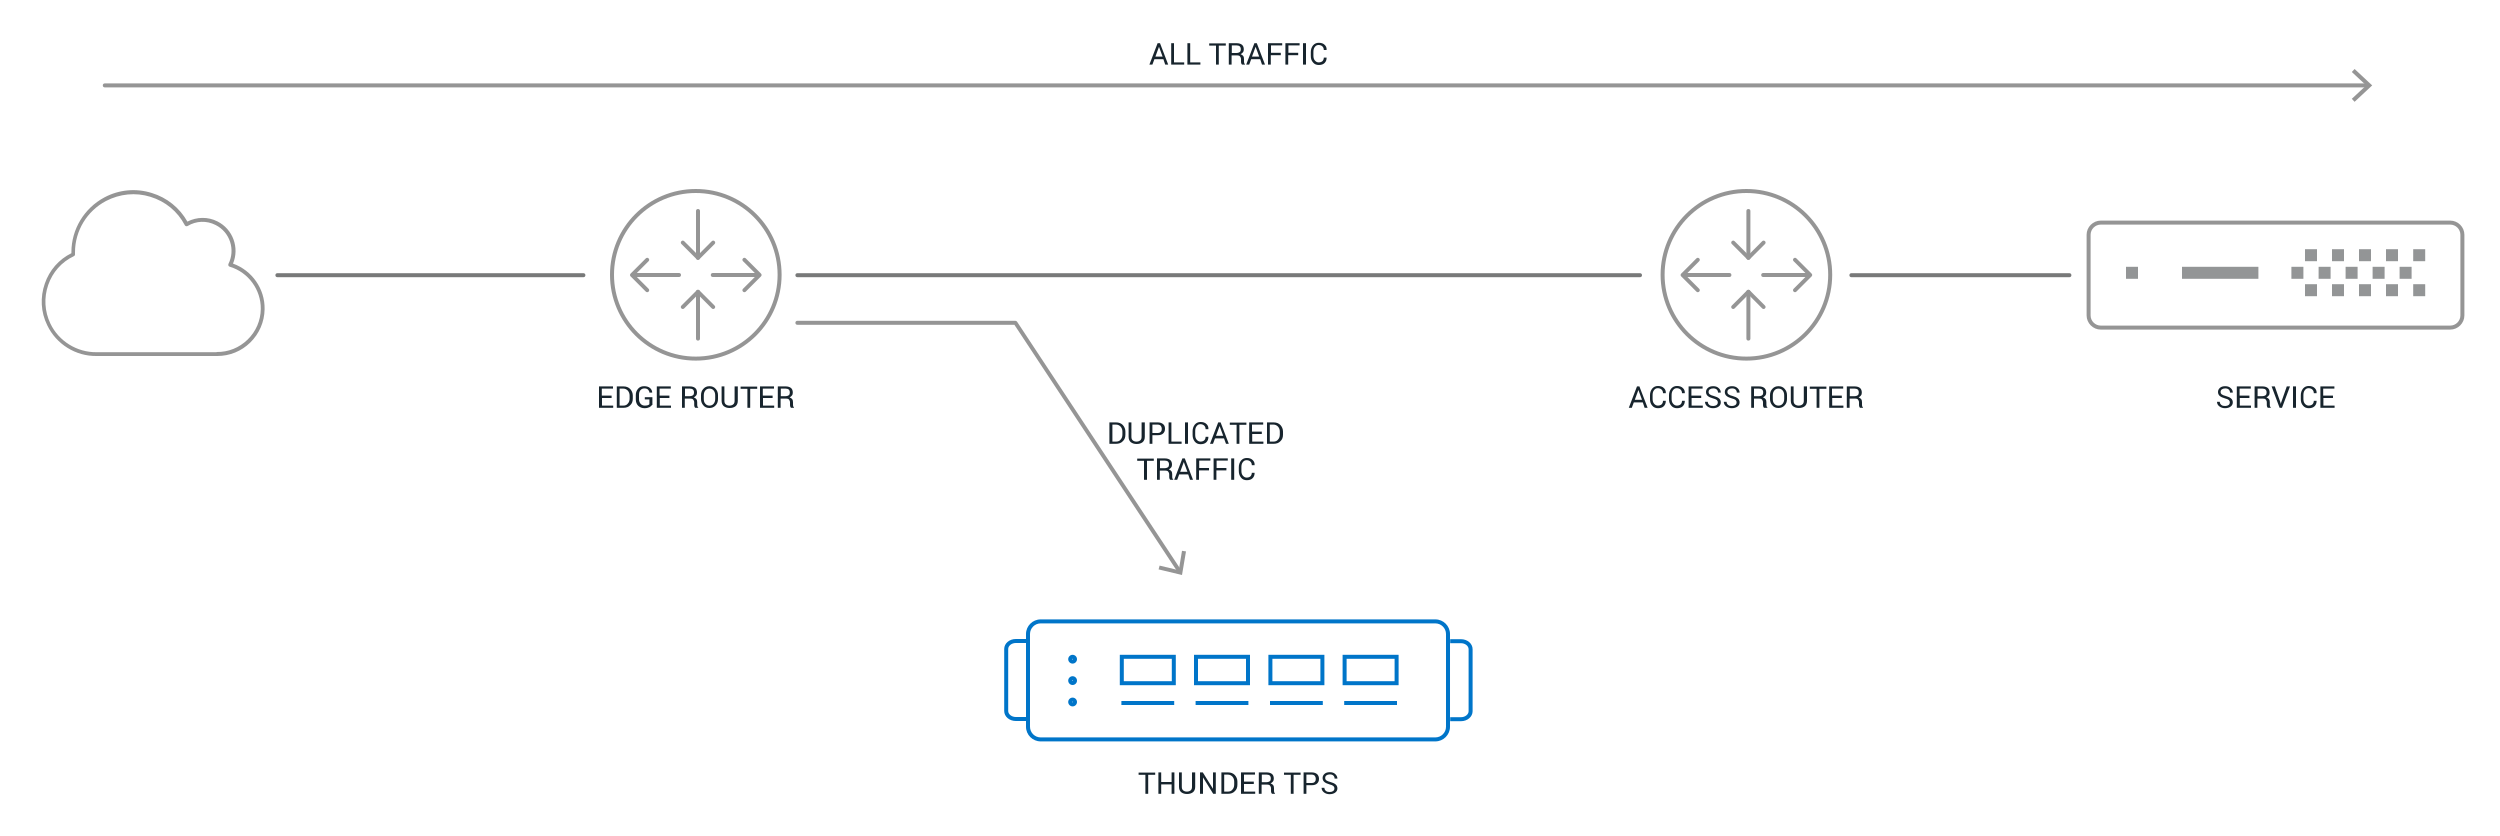 <?xml version="1.0" encoding="utf-8"?>
<!-- Generator: Adobe Illustrator 21.1.0, SVG Export Plug-In . SVG Version: 6.00 Build 0)  -->
<svg version="1.1" id="Layer_1" xmlns="http://www.w3.org/2000/svg" xmlns:xlink="http://www.w3.org/1999/xlink" x="0px" y="0px"
	 viewBox="0 0 1250 418" style="enable-background:new 0 0 1250 418;" xml:space="preserve">
<style type="text/css">
	.st0{fill:#787979;}
	.st1{enable-background:new    ;}
	.st2{fill:#17242D;}
	.st3{fill:#959595;}
	.st4{fill:#939596;}
	.st5{fill:#0075C9;}
</style>
<title>Desktop</title>
<path class="st0" d="M291.7,138.6h-153c-0.6,0-1-0.4-1-1s0.4-1,1-1h153c0.6,0,1,0.4,1,1S292.3,138.6,291.7,138.6z"/>
<path class="st0" d="M1034.7,138.6h-109c-0.6,0-1-0.4-1-1s0.4-1,1-1h109c0.6,0,1,0.4,1,1S1035.3,138.6,1034.7,138.6z"/>
<path class="st0" d="M820,138.6H398.7c-0.6,0-1-0.4-1-1s0.4-1,1-1H820c0.6,0,1,0.4,1,1S820.6,138.6,820,138.6z"/>
<g class="st1">
	<path class="st2" d="M305.9,199h-4.9v3.8h5.6v1.1h-7.1v-10.7h7v1.1h-5.6v3.5h4.9V199z"/>
	<path class="st2" d="M308.4,203.9v-10.7h3.3c1.4,0,2.5,0.4,3.4,1.3c0.8,0.9,1.3,2,1.3,3.3v1.5c0,1.4-0.4,2.5-1.3,3.3
		c-0.8,0.9-2,1.3-3.4,1.3H308.4z M309.8,194.4v8.4h1.8c1,0,1.8-0.3,2.3-1c0.6-0.6,0.9-1.5,0.9-2.5v-1.5c0-1-0.3-1.8-0.9-2.5
		c-0.6-0.6-1.3-1-2.3-1H309.8z"/>
	<path class="st2" d="M326,202.5c-0.3,0.4-0.7,0.8-1.3,1.1c-0.6,0.3-1.4,0.5-2.4,0.5c-1.3,0-2.3-0.4-3.2-1.2
		c-0.8-0.8-1.2-1.9-1.2-3.2v-2.2c0-1.3,0.4-2.3,1.2-3.2s1.8-1.2,3-1.2c1.2,0,2.2,0.3,2.9,0.9s1.1,1.4,1.1,2.3l0,0h-1.4
		c0-0.6-0.3-1.1-0.7-1.5s-1-0.6-1.8-0.6c-0.8,0-1.5,0.3-2,0.9c-0.5,0.6-0.7,1.4-0.7,2.3v2.2c0,0.9,0.3,1.7,0.8,2.3s1.3,0.9,2.1,0.9
		c0.6,0,1.1-0.1,1.5-0.2c0.4-0.2,0.7-0.3,0.8-0.5v-2.4h-2.3v-1.1h3.8V202.5z"/>
	<path class="st2" d="M334.8,199h-4.9v3.8h5.6v1.1h-7.1v-10.7h7v1.1h-5.6v3.5h4.9V199z"/>
	<path class="st2" d="M342.4,199.3v4.6H341v-10.7h3.9c1.2,0,2.1,0.3,2.7,0.8c0.6,0.5,0.9,1.3,0.9,2.3c0,0.5-0.1,1-0.4,1.4
		c-0.3,0.4-0.7,0.7-1.2,1c0.6,0.2,1,0.5,1.3,0.9c0.3,0.4,0.4,1,0.4,1.6v1c0,0.3,0,0.6,0.1,0.9s0.2,0.5,0.4,0.6v0.2h-1.5
		c-0.2-0.2-0.3-0.4-0.4-0.7s-0.1-0.7-0.1-1v-1c0-0.6-0.2-1-0.5-1.4s-0.8-0.5-1.4-0.5H342.4z M342.4,198.1h2.3c0.8,0,1.4-0.2,1.8-0.5
		c0.4-0.3,0.5-0.8,0.5-1.4c0-0.6-0.2-1.1-0.5-1.4c-0.3-0.3-0.9-0.5-1.6-0.5h-2.4V198.1z"/>
	<path class="st2" d="M359,199.5c0,1.3-0.4,2.4-1.2,3.2c-0.8,0.9-1.9,1.3-3.1,1.3c-1.2,0-2.3-0.4-3-1.3c-0.8-0.9-1.2-1.9-1.2-3.2
		v-1.9c0-1.3,0.4-2.4,1.2-3.2c0.8-0.9,1.8-1.3,3-1.3c1.3,0,2.3,0.4,3.1,1.3c0.8,0.9,1.2,1.9,1.2,3.2V199.5z M357.6,197.6
		c0-1-0.3-1.8-0.8-2.4s-1.2-0.9-2.1-0.9c-0.8,0-1.5,0.3-2,0.9c-0.5,0.6-0.8,1.4-0.8,2.4v1.9c0,1,0.2,1.8,0.8,2.4
		c0.5,0.6,1.2,0.9,2,0.9c0.9,0,1.6-0.3,2.1-0.9c0.5-0.6,0.8-1.4,0.8-2.4V197.6z"/>
	<path class="st2" d="M368.9,193.2v7.2c0,1.2-0.4,2.1-1.1,2.7c-0.8,0.6-1.7,0.9-3,0.9c-1.2,0-2.1-0.3-2.9-0.9
		c-0.7-0.6-1.1-1.5-1.1-2.7v-7.2h1.4v7.2c0,0.8,0.2,1.4,0.7,1.8s1.1,0.6,1.8,0.6c0.8,0,1.4-0.2,1.9-0.6s0.7-1,0.7-1.8v-7.2H368.9z"
		/>
	<path class="st2" d="M378.5,194.4h-3.4v9.5h-1.4v-9.5h-3.4v-1.1h8.3V194.4z"/>
	<path class="st2" d="M386.4,199h-4.9v3.8h5.6v1.1h-7.1v-10.7h7v1.1h-5.6v3.5h4.9V199z"/>
	<path class="st2" d="M390.3,199.3v4.6h-1.4v-10.7h3.9c1.2,0,2.1,0.3,2.7,0.8c0.6,0.5,0.9,1.3,0.9,2.3c0,0.5-0.1,1-0.4,1.4
		c-0.3,0.4-0.7,0.7-1.2,1c0.6,0.2,1,0.5,1.3,0.9c0.3,0.4,0.4,1,0.4,1.6v1c0,0.3,0,0.6,0.1,0.9s0.2,0.5,0.4,0.6v0.2h-1.5
		c-0.2-0.2-0.3-0.4-0.4-0.7s-0.1-0.7-0.1-1v-1c0-0.6-0.2-1-0.5-1.4s-0.8-0.5-1.4-0.5H390.3z M390.3,198.1h2.3c0.8,0,1.4-0.2,1.8-0.5
		c0.4-0.3,0.5-0.8,0.5-1.4c0-0.6-0.2-1.1-0.5-1.4c-0.3-0.3-0.9-0.5-1.6-0.5h-2.4V198.1z"/>
</g>
<g class="st1">
	<path class="st2" d="M554.7,221.9v-10.7h3.3c1.4,0,2.5,0.4,3.4,1.3c0.8,0.9,1.3,2,1.3,3.3v1.5c0,1.4-0.4,2.5-1.3,3.3
		c-0.8,0.9-2,1.3-3.4,1.3H554.7z M556.2,212.4v8.4h1.8c1,0,1.8-0.3,2.3-1c0.6-0.6,0.9-1.5,0.9-2.5v-1.5c0-1-0.3-1.8-0.9-2.5
		c-0.6-0.6-1.3-1-2.3-1H556.2z"/>
	<path class="st2" d="M572.4,211.2v7.2c0,1.2-0.4,2.1-1.1,2.7c-0.8,0.6-1.7,0.9-3,0.9c-1.2,0-2.1-0.3-2.9-0.9
		c-0.7-0.6-1.1-1.5-1.1-2.7v-7.2h1.4v7.2c0,0.8,0.2,1.4,0.7,1.8s1.1,0.6,1.8,0.6c0.8,0,1.4-0.2,1.9-0.6s0.7-1,0.7-1.8v-7.2H572.4z"
		/>
	<path class="st2" d="M576.2,217.6v4.3h-1.4v-10.7h4.1c1.1,0,2,0.3,2.7,0.9s0.9,1.4,0.9,2.3c0,1-0.3,1.7-0.9,2.3
		c-0.6,0.6-1.5,0.9-2.7,0.9H576.2z M576.2,216.5h2.6c0.7,0,1.3-0.2,1.6-0.6c0.4-0.4,0.5-0.9,0.5-1.5s-0.2-1.1-0.5-1.5
		c-0.4-0.4-0.9-0.6-1.6-0.6h-2.6V216.5z"/>
	<path class="st2" d="M585.8,220.8h5v1.1h-6.5v-10.7h1.4V220.8z"/>
	<path class="st2" d="M594,221.9h-1.5v-10.7h1.5V221.9z"/>
	<path class="st2" d="M604.2,218.5L604.2,218.5c0,1-0.3,1.9-1,2.6c-0.7,0.7-1.7,1-2.9,1c-1.2,0-2.2-0.4-2.9-1.3s-1.1-1.9-1.1-3.3
		v-1.9c0-1.3,0.4-2.4,1.1-3.3c0.8-0.9,1.7-1.3,2.9-1.3s2.2,0.3,2.9,1c0.7,0.6,1.1,1.5,1,2.6l0,0h-1.4c0-0.7-0.2-1.3-0.7-1.8
		c-0.4-0.4-1.1-0.7-1.9-0.7c-0.8,0-1.4,0.3-1.9,1c-0.5,0.6-0.7,1.5-0.7,2.4v1.9c0,1,0.2,1.8,0.7,2.4c0.5,0.6,1.1,1,1.9,1
		c0.8,0,1.4-0.2,1.9-0.6c0.4-0.4,0.7-1,0.7-1.8H604.2z"/>
	<path class="st2" d="M612,219.2h-4.5l-1,2.7H605l4.1-10.7h1.2l4.1,10.7H613L612,219.2z M608,217.9h3.6l-1.8-4.9h0L608,217.9z"/>
	<path class="st2" d="M623.1,212.4h-3.4v9.5h-1.4v-9.5h-3.4v-1.1h8.3V212.4z"/>
	<path class="st2" d="M631,217h-4.9v3.8h5.6v1.1h-7.1v-10.7h7v1.1h-5.6v3.5h4.9V217z"/>
	<path class="st2" d="M633.5,221.9v-10.7h3.3c1.4,0,2.5,0.4,3.4,1.3c0.8,0.9,1.3,2,1.3,3.3v1.5c0,1.4-0.4,2.5-1.3,3.3
		c-0.8,0.9-2,1.3-3.4,1.3H633.5z M634.9,212.4v8.4h1.8c1,0,1.8-0.3,2.3-1c0.6-0.6,0.9-1.5,0.9-2.5v-1.5c0-1-0.3-1.8-0.9-2.5
		c-0.6-0.6-1.3-1-2.3-1H634.9z"/>
</g>
<g class="st1">
	<path class="st2" d="M576.9,230.4h-3.4v9.5H572v-9.5h-3.4v-1.1h8.3V230.4z"/>
	<path class="st2" d="M579.9,235.3v4.6h-1.4v-10.7h3.9c1.2,0,2.1,0.3,2.7,0.8c0.6,0.5,0.9,1.3,0.9,2.3c0,0.5-0.1,1-0.4,1.4
		c-0.3,0.4-0.7,0.7-1.2,1c0.6,0.2,1,0.5,1.3,0.9c0.3,0.4,0.4,1,0.4,1.6v1c0,0.3,0,0.6,0.1,0.9s0.2,0.5,0.4,0.6v0.2h-1.5
		c-0.2-0.2-0.3-0.4-0.4-0.7s-0.1-0.7-0.1-1v-1c0-0.6-0.2-1-0.5-1.4s-0.8-0.5-1.4-0.5H579.9z M579.9,234.1h2.3c0.8,0,1.4-0.2,1.8-0.5
		c0.4-0.3,0.5-0.8,0.5-1.4c0-0.6-0.2-1.1-0.5-1.4c-0.3-0.3-0.9-0.5-1.6-0.5h-2.4V234.1z"/>
	<path class="st2" d="M594.1,237.2h-4.5l-1,2.7h-1.5l4.1-10.7h1.2l4.1,10.7h-1.5L594.1,237.2z M590.1,235.9h3.6l-1.8-4.9h0
		L590.1,235.9z"/>
	<path class="st2" d="M604.4,235.2h-4.9v4.7h-1.4v-10.7h7.1v1.1h-5.6v3.7h4.9V235.2z"/>
	<path class="st2" d="M613.1,235.2h-4.9v4.7h-1.4v-10.7h7.1v1.1h-5.6v3.7h4.9V235.2z"/>
	<path class="st2" d="M617.1,239.9h-1.5v-10.7h1.5V239.9z"/>
	<path class="st2" d="M627.3,236.5L627.3,236.5c0,1-0.3,1.9-1,2.6c-0.7,0.7-1.7,1-2.9,1c-1.2,0-2.2-0.4-2.9-1.3s-1.1-1.9-1.1-3.3
		v-1.9c0-1.3,0.4-2.4,1.1-3.3c0.8-0.9,1.7-1.3,2.9-1.3s2.2,0.3,2.9,1c0.7,0.6,1.1,1.5,1,2.6l0,0h-1.4c0-0.7-0.2-1.3-0.7-1.8
		c-0.4-0.4-1.1-0.7-1.9-0.7c-0.8,0-1.4,0.3-1.9,1c-0.5,0.6-0.7,1.5-0.7,2.4v1.9c0,1,0.2,1.8,0.7,2.4c0.5,0.6,1.1,1,1.9,1
		c0.8,0,1.4-0.2,1.9-0.6c0.4-0.4,0.7-1,0.7-1.8H627.3z"/>
</g>
<g class="st1">
	<path class="st2" d="M581.7,29.6h-4.5l-1,2.7h-1.5l4.1-10.7h1.2l4.1,10.7h-1.5L581.7,29.6z M577.7,28.3h3.6l-1.8-4.9h0L577.7,28.3z
		"/>
	<path class="st2" d="M587.1,31.2h5v1.1h-6.5V21.6h1.4V31.2z"/>
	<path class="st2" d="M595.2,31.2h5v1.1h-6.5V21.6h1.4V31.2z"/>
	<path class="st2" d="M612.8,22.8h-3.4v9.5h-1.4v-9.5h-3.4v-1.1h8.3V22.8z"/>
	<path class="st2" d="M615.8,27.7v4.6h-1.4V21.6h3.9c1.2,0,2.1,0.3,2.7,0.8c0.6,0.5,0.9,1.3,0.9,2.3c0,0.5-0.1,1-0.4,1.4
		c-0.3,0.4-0.7,0.7-1.2,1c0.6,0.2,1,0.5,1.3,0.9c0.3,0.4,0.4,1,0.4,1.6v1c0,0.3,0,0.6,0.1,0.9s0.2,0.5,0.4,0.6v0.2h-1.5
		c-0.2-0.2-0.3-0.4-0.4-0.7s-0.1-0.7-0.1-1v-1c0-0.6-0.2-1-0.5-1.4s-0.8-0.5-1.4-0.5H615.8z M615.8,26.5h2.3c0.8,0,1.4-0.2,1.8-0.5
		c0.4-0.3,0.5-0.8,0.5-1.4c0-0.6-0.2-1.1-0.5-1.4c-0.3-0.3-0.9-0.5-1.6-0.5h-2.4V26.5z"/>
	<path class="st2" d="M630.1,29.6h-4.5l-1,2.7h-1.5l4.1-10.7h1.2l4.1,10.7h-1.5L630.1,29.6z M626,28.3h3.6l-1.8-4.9h0L626,28.3z"/>
	<path class="st2" d="M640.3,27.6h-4.9v4.7H634V21.6h7.1v1.1h-5.6v3.7h4.9V27.6z"/>
	<path class="st2" d="M649,27.6h-4.9v4.7h-1.4V21.6h7.1v1.1h-5.6v3.7h4.9V27.6z"/>
	<path class="st2" d="M653,32.3h-1.5V21.6h1.5V32.3z"/>
	<path class="st2" d="M663.3,28.9L663.3,28.9c0,1-0.3,1.9-1,2.6c-0.7,0.7-1.7,1-2.9,1c-1.2,0-2.2-0.4-2.9-1.3
		c-0.8-0.9-1.1-1.9-1.1-3.3V26c0-1.3,0.4-2.4,1.1-3.3c0.8-0.9,1.7-1.3,2.9-1.3s2.2,0.3,2.9,1c0.7,0.6,1.1,1.5,1,2.6l0,0h-1.4
		c0-0.7-0.2-1.3-0.7-1.8c-0.4-0.4-1.1-0.7-1.9-0.7c-0.8,0-1.4,0.3-1.9,1c-0.5,0.6-0.7,1.5-0.7,2.4v1.9c0,1,0.2,1.8,0.7,2.4
		c0.5,0.6,1.1,1,1.9,1c0.8,0,1.4-0.2,1.9-0.6c0.4-0.4,0.7-1,0.7-1.8H663.3z"/>
</g>
<g class="st1">
	<path class="st2" d="M821.4,201.2h-4.5l-1,2.7h-1.5l4.1-10.7h1.2l4.1,10.7h-1.5L821.4,201.2z M817.4,199.9h3.6l-1.8-4.9h0
		L817.4,199.9z"/>
	<path class="st2" d="M832.9,200.5L832.9,200.5c0,1-0.3,1.9-1,2.6c-0.7,0.7-1.7,1-2.9,1c-1.2,0-2.2-0.4-2.9-1.3
		c-0.8-0.9-1.1-1.9-1.1-3.3v-1.9c0-1.3,0.4-2.4,1.1-3.3c0.8-0.9,1.7-1.3,2.9-1.3s2.2,0.3,2.9,1c0.7,0.6,1.1,1.5,1,2.6l0,0h-1.4
		c0-0.7-0.2-1.3-0.7-1.8c-0.4-0.4-1.1-0.7-1.9-0.7c-0.8,0-1.4,0.3-1.9,1c-0.5,0.6-0.7,1.5-0.7,2.4v1.9c0,1,0.2,1.8,0.7,2.4
		c0.5,0.6,1.1,1,1.9,1c0.8,0,1.4-0.2,1.9-0.6c0.4-0.4,0.7-1,0.7-1.8H832.9z"/>
	<path class="st2" d="M842.4,200.5L842.4,200.5c0,1-0.3,1.9-1,2.6c-0.7,0.7-1.7,1-2.9,1c-1.2,0-2.2-0.4-2.9-1.3
		c-0.8-0.9-1.1-1.9-1.1-3.3v-1.9c0-1.3,0.4-2.4,1.1-3.3c0.8-0.9,1.7-1.3,2.9-1.3s2.2,0.3,2.9,1c0.7,0.6,1.1,1.5,1,2.6l0,0H841
		c0-0.7-0.2-1.3-0.7-1.8c-0.4-0.4-1.1-0.7-1.9-0.7c-0.8,0-1.4,0.3-1.9,1c-0.5,0.6-0.7,1.5-0.7,2.4v1.9c0,1,0.2,1.8,0.7,2.4
		c0.5,0.6,1.1,1,1.9,1c0.8,0,1.4-0.2,1.9-0.6c0.4-0.4,0.7-1,0.7-1.8H842.4z"/>
	<path class="st2" d="M850.7,199h-4.9v3.8h5.6v1.1h-7.1v-10.7h7v1.1h-5.6v3.5h4.9V199z"/>
	<path class="st2" d="M858.9,201.2c0-0.5-0.2-0.9-0.5-1.2c-0.4-0.3-1-0.6-1.9-0.8c-1.1-0.3-2-0.7-2.6-1.2c-0.6-0.5-0.9-1.2-0.9-2
		c0-0.8,0.3-1.5,1-2.1c0.7-0.6,1.6-0.8,2.6-0.8c1.2,0,2.1,0.3,2.8,1c0.7,0.6,1,1.4,1,2.2l0,0h-1.4c0-0.6-0.2-1.1-0.6-1.5
		c-0.4-0.4-1-0.6-1.8-0.6c-0.7,0-1.3,0.2-1.7,0.5c-0.4,0.3-0.6,0.7-0.6,1.3c0,0.5,0.2,0.9,0.6,1.2c0.4,0.3,1.1,0.6,2,0.8
		c1.1,0.3,2,0.7,2.6,1.2s0.9,1.2,0.9,2c0,0.9-0.4,1.6-1.1,2.1s-1.6,0.8-2.8,0.8c-1.1,0-2-0.3-2.8-0.9c-0.8-0.6-1.2-1.4-1.2-2.3l0,0
		h1.4c0,0.7,0.3,1.2,0.8,1.6s1.1,0.5,1.9,0.5c0.7,0,1.3-0.2,1.7-0.5S858.9,201.7,858.9,201.2z"/>
	<path class="st2" d="M868.3,201.2c0-0.5-0.2-0.9-0.5-1.2c-0.4-0.3-1-0.6-1.9-0.8c-1.1-0.3-2-0.7-2.6-1.2c-0.6-0.5-0.9-1.2-0.9-2
		c0-0.8,0.3-1.5,1-2.1c0.7-0.6,1.6-0.8,2.6-0.8c1.2,0,2.1,0.3,2.8,1c0.7,0.6,1,1.4,1,2.2l0,0h-1.4c0-0.6-0.2-1.1-0.6-1.5
		c-0.4-0.4-1-0.6-1.8-0.6c-0.7,0-1.3,0.2-1.7,0.5c-0.4,0.3-0.6,0.7-0.6,1.3c0,0.5,0.2,0.9,0.6,1.2c0.4,0.3,1.1,0.6,2,0.8
		c1.1,0.3,2,0.7,2.6,1.2s0.9,1.2,0.9,2c0,0.9-0.4,1.6-1.1,2.1s-1.6,0.8-2.8,0.8c-1.1,0-2-0.3-2.8-0.9c-0.8-0.6-1.2-1.4-1.2-2.3l0,0
		h1.4c0,0.7,0.3,1.2,0.8,1.6s1.1,0.5,1.9,0.5c0.7,0,1.3-0.2,1.7-0.5S868.3,201.7,868.3,201.2z"/>
	<path class="st2" d="M877,199.3v4.6h-1.4v-10.7h3.9c1.2,0,2.1,0.3,2.7,0.8c0.6,0.5,0.9,1.3,0.9,2.3c0,0.5-0.1,1-0.4,1.4
		c-0.3,0.4-0.7,0.7-1.2,1c0.6,0.2,1,0.5,1.3,0.9c0.3,0.4,0.4,1,0.4,1.6v1c0,0.3,0,0.6,0.1,0.9s0.2,0.5,0.4,0.6v0.2H882
		c-0.2-0.2-0.3-0.4-0.4-0.7s-0.1-0.7-0.1-1v-1c0-0.6-0.2-1-0.5-1.4s-0.8-0.5-1.4-0.5H877z M877,198.1h2.3c0.8,0,1.4-0.2,1.8-0.5
		c0.4-0.3,0.5-0.8,0.5-1.4c0-0.6-0.2-1.1-0.5-1.4c-0.3-0.3-0.9-0.5-1.6-0.5H877V198.1z"/>
	<path class="st2" d="M893.5,199.5c0,1.3-0.4,2.4-1.2,3.2c-0.8,0.9-1.9,1.3-3.1,1.3c-1.2,0-2.3-0.4-3-1.3c-0.8-0.9-1.2-1.9-1.2-3.2
		v-1.9c0-1.3,0.4-2.4,1.2-3.2c0.8-0.9,1.8-1.3,3-1.3c1.3,0,2.3,0.4,3.1,1.3c0.8,0.9,1.2,1.9,1.2,3.2V199.5z M892.1,197.6
		c0-1-0.3-1.8-0.8-2.4s-1.2-0.9-2.1-0.9c-0.8,0-1.5,0.3-2,0.9c-0.5,0.6-0.8,1.4-0.8,2.4v1.9c0,1,0.2,1.8,0.8,2.4
		c0.5,0.6,1.2,0.9,2,0.9c0.9,0,1.6-0.3,2.1-0.9c0.5-0.6,0.8-1.4,0.8-2.4V197.6z"/>
	<path class="st2" d="M903.5,193.2v7.2c0,1.2-0.4,2.1-1.1,2.7c-0.8,0.6-1.7,0.9-3,0.9c-1.2,0-2.1-0.3-2.9-0.9
		c-0.7-0.6-1.1-1.5-1.1-2.7v-7.2h1.4v7.2c0,0.8,0.2,1.4,0.7,1.8s1.1,0.6,1.8,0.6c0.8,0,1.4-0.2,1.9-0.6c0.5-0.4,0.7-1,0.7-1.8v-7.2
		H903.5z"/>
	<path class="st2" d="M913.1,194.4h-3.4v9.5h-1.4v-9.5h-3.4v-1.1h8.3V194.4z"/>
	<path class="st2" d="M921,199h-4.9v3.8h5.6v1.1h-7.1v-10.7h7v1.1h-5.6v3.5h4.9V199z"/>
	<path class="st2" d="M924.8,199.3v4.6h-1.4v-10.7h3.9c1.2,0,2.1,0.3,2.7,0.8c0.6,0.5,0.9,1.3,0.9,2.3c0,0.5-0.1,1-0.4,1.4
		c-0.3,0.4-0.7,0.7-1.2,1c0.6,0.2,1,0.5,1.3,0.9c0.3,0.4,0.4,1,0.4,1.6v1c0,0.3,0,0.6,0.1,0.9s0.2,0.5,0.4,0.6v0.2h-1.5
		c-0.2-0.2-0.3-0.4-0.4-0.7s-0.1-0.7-0.1-1v-1c0-0.6-0.2-1-0.5-1.4s-0.8-0.5-1.4-0.5H924.8z M924.8,198.1h2.3c0.8,0,1.4-0.2,1.8-0.5
		c0.4-0.3,0.5-0.8,0.5-1.4c0-0.6-0.2-1.1-0.5-1.4c-0.3-0.3-0.9-0.5-1.6-0.5h-2.4V198.1z"/>
</g>
<g class="st1">
	<path class="st2" d="M577.5,387.4h-3.4v9.5h-1.4v-9.5h-3.4v-1.1h8.3V387.4z"/>
	<path class="st2" d="M587.2,396.9h-1.4v-4.7h-5.2v4.7h-1.4v-10.7h1.4v4.8h5.2v-4.8h1.4V396.9z"/>
	<path class="st2" d="M597.6,386.2v7.2c0,1.2-0.4,2.1-1.1,2.7c-0.8,0.6-1.7,0.9-3,0.9c-1.2,0-2.1-0.3-2.9-0.9
		c-0.7-0.6-1.1-1.5-1.1-2.7v-7.2h1.4v7.2c0,0.8,0.2,1.4,0.7,1.8s1.1,0.6,1.8,0.6c0.8,0,1.4-0.2,1.9-0.6s0.7-1,0.7-1.8v-7.2H597.6z"
		/>
	<path class="st2" d="M608,396.9h-1.4l-5.1-8.2l0,0v8.2H600v-10.7h1.4l5.1,8.2l0,0v-8.2h1.4V396.9z"/>
	<path class="st2" d="M610.7,396.9v-10.7h3.3c1.4,0,2.5,0.4,3.4,1.3c0.8,0.9,1.3,2,1.3,3.3v1.5c0,1.4-0.4,2.5-1.3,3.3
		c-0.8,0.9-2,1.3-3.4,1.3H610.7z M612.1,387.4v8.4h1.8c1,0,1.8-0.3,2.3-1c0.6-0.6,0.9-1.5,0.9-2.5v-1.5c0-1-0.3-1.8-0.9-2.5
		c-0.6-0.6-1.3-1-2.3-1H612.1z"/>
	<path class="st2" d="M626.9,392H622v3.8h5.6v1.1h-7.1v-10.7h7v1.1H622v3.5h4.9V392z"/>
	<path class="st2" d="M630.8,392.3v4.6h-1.4v-10.7h3.9c1.2,0,2.1,0.3,2.7,0.8c0.6,0.5,0.9,1.3,0.9,2.3c0,0.5-0.1,1-0.4,1.4
		c-0.3,0.4-0.7,0.7-1.2,1c0.6,0.2,1,0.5,1.3,0.9c0.3,0.4,0.4,1,0.4,1.6v1c0,0.3,0,0.6,0.1,0.9c0.1,0.3,0.2,0.5,0.4,0.6v0.2h-1.5
		c-0.2-0.2-0.3-0.4-0.4-0.7s-0.1-0.7-0.1-1v-1c0-0.6-0.2-1-0.5-1.4s-0.8-0.5-1.4-0.5H630.8z M630.8,391.1h2.3c0.8,0,1.4-0.2,1.8-0.5
		c0.4-0.3,0.5-0.8,0.5-1.4c0-0.6-0.2-1.1-0.5-1.4c-0.3-0.3-0.9-0.5-1.6-0.5h-2.4V391.1z"/>
	<path class="st2" d="M650.2,387.4h-3.4v9.5h-1.4v-9.5h-3.4v-1.1h8.3V387.4z"/>
	<path class="st2" d="M653.2,392.6v4.3h-1.4v-10.7h4.1c1.1,0,2,0.3,2.7,0.9c0.6,0.6,0.9,1.4,0.9,2.3c0,1-0.3,1.7-0.9,2.3
		c-0.6,0.6-1.5,0.9-2.7,0.9H653.2z M653.2,391.5h2.6c0.7,0,1.3-0.2,1.6-0.6c0.4-0.4,0.5-0.9,0.5-1.5s-0.2-1.1-0.5-1.5
		c-0.4-0.4-0.9-0.6-1.6-0.6h-2.6V391.5z"/>
	<path class="st2" d="M667.2,394.2c0-0.5-0.2-0.9-0.5-1.2c-0.4-0.3-1-0.6-1.9-0.8c-1.1-0.3-2-0.7-2.6-1.2s-0.9-1.2-0.9-2
		c0-0.8,0.3-1.5,1-2.1c0.7-0.6,1.6-0.8,2.6-0.8c1.2,0,2.1,0.3,2.8,1s1,1.4,1,2.2l0,0h-1.4c0-0.6-0.2-1.1-0.6-1.5s-1-0.6-1.8-0.6
		c-0.7,0-1.3,0.2-1.7,0.5c-0.4,0.3-0.6,0.7-0.6,1.3c0,0.5,0.2,0.9,0.6,1.2c0.4,0.3,1.1,0.6,2,0.8c1.1,0.3,2,0.7,2.6,1.2
		s0.9,1.2,0.9,2c0,0.9-0.4,1.6-1.1,2.1s-1.6,0.8-2.8,0.8c-1.1,0-2-0.3-2.8-0.9c-0.8-0.6-1.2-1.4-1.2-2.3l0,0h1.4
		c0,0.7,0.3,1.2,0.8,1.6c0.5,0.4,1.1,0.5,1.9,0.5c0.7,0,1.3-0.2,1.7-0.5S667.2,394.7,667.2,394.2z"/>
</g>
<g class="st1">
	<path class="st2" d="M1114.9,201.2c0-0.5-0.2-0.9-0.5-1.2c-0.4-0.3-1-0.6-1.9-0.8c-1.1-0.3-2-0.7-2.6-1.2c-0.6-0.5-0.9-1.2-0.9-2
		c0-0.8,0.3-1.5,1-2.1c0.7-0.6,1.6-0.8,2.6-0.8c1.2,0,2.1,0.3,2.8,1c0.7,0.6,1,1.4,1,2.2l0,0h-1.4c0-0.6-0.2-1.1-0.6-1.5
		c-0.4-0.4-1-0.6-1.8-0.6c-0.7,0-1.3,0.2-1.7,0.5c-0.4,0.3-0.6,0.7-0.6,1.3c0,0.5,0.2,0.9,0.6,1.2c0.4,0.3,1.1,0.6,2,0.8
		c1.1,0.3,2,0.7,2.6,1.2s0.9,1.2,0.9,2c0,0.9-0.4,1.6-1.1,2.1s-1.6,0.8-2.8,0.8c-1.1,0-2-0.3-2.8-0.9c-0.8-0.6-1.2-1.4-1.2-2.3l0,0
		h1.4c0,0.7,0.3,1.2,0.8,1.6s1.1,0.5,1.9,0.5c0.7,0,1.3-0.2,1.7-0.5S1114.9,201.7,1114.9,201.2z"/>
	<path class="st2" d="M1124.8,199h-4.9v3.8h5.6v1.1h-7.1v-10.7h7v1.1h-5.6v3.5h4.9V199z"/>
</g>
<g class="st1">
	<path class="st2" d="M1128.7,199.3v4.6h-1.4v-10.7h3.9c1.2,0,2.1,0.3,2.7,0.8c0.6,0.5,0.9,1.3,0.9,2.3c0,0.5-0.1,1-0.4,1.4
		c-0.3,0.4-0.7,0.7-1.2,1c0.6,0.2,1,0.5,1.3,0.9c0.3,0.4,0.4,1,0.4,1.6v1c0,0.3,0,0.6,0.1,0.9s0.2,0.5,0.4,0.6v0.2h-1.5
		c-0.2-0.2-0.3-0.4-0.4-0.7s-0.1-0.7-0.1-1v-1c0-0.6-0.2-1-0.5-1.4s-0.8-0.5-1.4-0.5H1128.7z M1128.7,198.1h2.3
		c0.8,0,1.4-0.2,1.8-0.5c0.4-0.3,0.5-0.8,0.5-1.4c0-0.6-0.2-1.1-0.5-1.4c-0.3-0.3-0.9-0.5-1.6-0.5h-2.4V198.1z"/>
</g>
<g class="st1">
	<path class="st2" d="M1140.2,201.2l0.2,0.8h0l0.2-0.8l2.8-8h1.6l-4,10.7h-1.2l-4-10.7h1.6L1140.2,201.2z"/>
	<path class="st2" d="M1148,203.9h-1.5v-10.7h1.5V203.9z"/>
	<path class="st2" d="M1158.3,200.5L1158.3,200.5c0,1-0.3,1.9-1,2.6c-0.7,0.7-1.7,1-2.9,1c-1.2,0-2.2-0.4-2.9-1.3
		c-0.8-0.9-1.1-1.9-1.1-3.3v-1.9c0-1.3,0.4-2.4,1.1-3.3c0.8-0.9,1.7-1.3,2.9-1.3s2.2,0.3,2.9,1c0.7,0.6,1.1,1.5,1,2.6l0,0h-1.4
		c0-0.7-0.2-1.3-0.7-1.8c-0.4-0.4-1.1-0.7-1.9-0.7c-0.8,0-1.4,0.3-1.9,1c-0.5,0.6-0.7,1.5-0.7,2.4v1.9c0,1,0.2,1.8,0.7,2.4
		c0.5,0.6,1.1,1,1.9,1c0.8,0,1.4-0.2,1.9-0.6c0.4-0.4,0.7-1,0.7-1.8H1158.3z"/>
	<path class="st2" d="M1166.6,199h-4.9v3.8h5.6v1.1h-7.1v-10.7h7v1.1h-5.6v3.5h4.9V199z"/>
</g>
<path class="st3" d="M108.6,178c-0.1,0-0.2,0-0.4,0H48.4c-10.5,0.2-20.3-5.9-24.8-15.4c-3.2-6.5-3.6-13.9-1.2-20.8
	c2.3-6.7,7-12.1,13.3-15.2v-0.5c0-11.5,6.4-22,16.5-27.4c7.3-3.9,15.8-4.7,23.7-2.2c7.6,2.3,13.9,7.4,17.8,14.3
	c4.7-2.4,10.3-2.5,15-0.1c7.8,3.9,11.1,13.2,7.8,21.1c9.5,3.4,16,12.6,15.8,22.8c-0.1,6.4-2.7,12.3-7.2,16.7
	C120.7,175.6,114.9,178,108.6,178z M108.3,176c5.8,0.1,11.3-2.1,15.5-6.2c4.2-4.1,6.5-9.5,6.6-15.3c0.1-9.6-6.2-18.3-15.4-21.1
	c-0.3-0.1-0.5-0.2-0.7-0.4c-0.2-0.3-0.2-0.7-0.1-1c3.6-7.1,0.8-15.9-6.4-19.5c-4.5-2.3-9.7-2.1-14,0.5c-0.2,0.1-0.5,0.2-0.8,0.1
	c-0.3-0.1-0.5-0.3-0.6-0.5c-3.6-6.9-9.7-11.9-17.2-14.2c-7.4-2.3-15.3-1.5-22.2,2.1c-9.5,5-15.5,14.9-15.5,25.6v1.1
	c0,0.4-0.2,0.7-0.6,0.9c-6.1,2.9-10.6,8-12.8,14.4c-2.2,6.4-1.8,13.2,1.1,19.3c4.2,8.8,13.3,14.4,23,14.3H108.3z"/>
<path class="st3" d="M1225.1,164.8h-174.7c-3.9,0-7.1-3.2-7.1-7.1v-40.3c0-3.9,3.2-7.1,7.1-7.1h174.7c3.9,0,7.1,3.2,7.1,7.1v40.3
	C1232.2,161.6,1229,164.8,1225.1,164.8z M1050.4,112.3c-2.8,0-5.1,2.3-5.1,5.1v40.3c0,2.8,2.3,5.1,5.1,5.1h174.7
	c2.8,0,5.1-2.3,5.1-5.1v-40.3c0-2.8-2.3-5.1-5.1-5.1H1050.4z"/>
<rect x="1091" y="133.4" class="st4" width="38.2" height="6"/>
<rect x="1063" y="133.4" class="st4" width="6" height="6"/>
<rect x="1193" y="142.1" class="st4" width="6" height="6"/>
<rect x="1186.3" y="133.4" class="st4" width="6" height="6"/>
<rect x="1193" y="124.6" class="st4" width="6" height="6"/>
<rect x="1206.6" y="142.1" class="st4" width="6" height="6"/>
<rect x="1199.8" y="133.4" class="st4" width="6" height="6"/>
<rect x="1206.6" y="124.6" class="st4" width="6" height="6"/>
<rect x="1179.5" y="142.1" class="st4" width="6" height="6"/>
<rect x="1179.5" y="124.6" class="st4" width="6" height="6"/>
<rect x="1152.5" y="142.1" class="st4" width="6" height="6"/>
<rect x="1145.7" y="133.4" class="st4" width="6" height="6"/>
<rect x="1152.5" y="124.6" class="st4" width="6" height="6"/>
<rect x="1172.8" y="133.4" class="st4" width="6" height="6"/>
<rect x="1159.3" y="133.4" class="st4" width="6" height="6"/>
<rect x="1166" y="124.6" class="st4" width="6" height="6"/>
<rect x="1166" y="142.1" class="st4" width="6" height="6"/>
<path class="st3" d="M1183.9,43.7H52.4c-0.6,0-1-0.4-1-1s0.4-1,1-1h1131.5c0.6,0,1,0.4,1,1S1184.5,43.7,1183.9,43.7z"/>
<polygon class="st3" points="1177.3,50.9 1175.9,49.4 1183.1,42.7 1175.9,36 1177.3,34.5 1186.1,42.7 "/>
<path class="st3" d="M589.8,286.7c-0.3,0-0.6-0.2-0.8-0.4l-81.8-123.9H398.7c-0.6,0-1-0.4-1-1s0.4-1,1-1h109c0.3,0,0.6,0.2,0.8,0.4
	l82.1,124.3c0.3,0.5,0.2,1.1-0.3,1.4C590.2,286.6,590,286.7,589.8,286.7z"/>
<polygon class="st3" points="579.3,284.7 579.8,282.8 589.4,285.1 591,275.4 593,275.7 591,287.5 "/>
<path class="st5" d="M513.9,360.5h-6c-3.2,0-5.8-2.2-5.8-5v-31c0-2.8,2.6-5,5.8-5h6v2h-6c-2.1,0-3.8,1.4-3.8,3v31c0,1.6,1.7,3,3.8,3
	h6V360.5z"/>
<path class="st5" d="M730.5,360.6h-5.4v-2h5.4c2.1,0,3.8-1.4,3.8-3v-31c0-1.6-1.7-3-3.8-3h-5.4v-2h5.4c3.2,0,5.8,2.2,5.8,5v31
	C736.3,358.4,733.7,360.6,730.5,360.6z"/>
<path class="st5" d="M717.7,370.7H520.3c-4,0-7.3-3.3-7.3-7.3V317c0-4,3.3-7.3,7.3-7.3h197.4c4,0,7.3,3.3,7.3,7.3v46.4
	C725,367.4,721.7,370.7,717.7,370.7z M520.3,311.7c-2.9,0-5.3,2.4-5.3,5.3v46.4c0,2.9,2.4,5.3,5.3,5.3h197.4c2.9,0,5.3-2.4,5.3-5.3
	V317c0-2.9-2.4-5.3-5.3-5.3H520.3z"/>
<rect x="560.7" y="350.5" class="st5" width="26.4" height="2"/>
<rect x="597.8" y="350.5" class="st5" width="26.4" height="2"/>
<rect x="635" y="350.5" class="st5" width="26.4" height="2"/>
<rect x="672.1" y="350.5" class="st5" width="26.4" height="2"/>
<path class="st5" d="M536.3,331.8c-1.2,0-2.2-1-2.2-2.2s1-2.2,2.2-2.2c1.2,0,2.2,1,2.2,2.2S537.5,331.8,536.3,331.8z M536.3,329.4
	c-0.1,0-0.2,0.1-0.2,0.2c0,0.2,0.4,0.2,0.4,0C536.5,329.5,536.4,329.4,536.3,329.4z"/>
<path class="st5" d="M536.3,342.5c-1.2,0-2.2-1-2.2-2.2s1-2.2,2.2-2.2c1.2,0,2.2,1,2.2,2.2S537.5,342.5,536.3,342.5z M536.3,340.1
	c-0.1,0-0.2,0.1-0.2,0.2c0,0.2,0.4,0.2,0.4,0C536.5,340.2,536.4,340.1,536.3,340.1z"/>
<path class="st5" d="M536.3,353.2c-1.2,0-2.2-1-2.2-2.2s1-2.2,2.2-2.2c1.2,0,2.2,1,2.2,2.2S537.5,353.2,536.3,353.2z M536.3,350.8
	c-0.1,0-0.2,0.1-0.2,0.2c0,0.2,0.4,0.2,0.4,0C536.5,350.9,536.4,350.8,536.3,350.8z"/>
<path class="st5" d="M587.9,342.6h-28v-15.2h28V342.6z M561.9,340.6h24v-11.2h-24V340.6z"/>
<path class="st5" d="M625,342.6h-28v-15.2h28V342.6z M599,340.6h24v-11.2h-24V340.6z"/>
<path class="st5" d="M662.2,342.6h-28v-15.2h28V342.6z M636.2,340.6h24v-11.2h-24V340.6z"/>
<path class="st5" d="M699.3,342.6h-28v-15.2h28V342.6z M673.3,340.6h24v-11.2h-24V340.6z"/>
<path class="st3" d="M347.9,180.3c-23.7,0-42.9-19.2-42.9-42.9s19.2-42.9,42.9-42.9s42.9,19.2,42.9,42.9S371.6,180.3,347.9,180.3z
	 M347.9,96.5c-22.6,0-40.9,18.3-40.9,40.9s18.3,40.9,40.9,40.9s40.9-18.3,40.9-40.9S370.5,96.5,347.9,96.5z"/>
<path class="st3" d="M378.8,138.5h-22.4c-0.6,0-1-0.4-1-1s0.4-1,1-1h22.4c0.6,0,1,0.4,1,1S379.4,138.5,378.8,138.5z"/>
<path class="st3" d="M372.2,146.1c-0.3,0-0.5-0.1-0.7-0.3c-0.4-0.4-0.4-1,0-1.4l6.9-6.9l-6.9-6.9c-0.4-0.4-0.4-1,0-1.4s1-0.4,1.4,0
	l7.6,7.6c0.4,0.4,0.4,1,0,1.4l-7.6,7.6C372.7,146,372.5,146.1,372.2,146.1z"/>
<path class="st3" d="M339.5,138.5h-22.4c-0.6,0-1-0.4-1-1s0.4-1,1-1h22.4c0.6,0,1,0.4,1,1S340.1,138.5,339.5,138.5z"/>
<path class="st3" d="M323.6,146.1c-0.3,0-0.5-0.1-0.7-0.3l-7.6-7.6c-0.4-0.4-0.4-1,0-1.4l7.6-7.6c0.4-0.4,1-0.4,1.4,0s0.4,1,0,1.4
	l-6.9,6.9l6.9,6.9c0.4,0.4,0.4,1,0,1.4C324.1,146,323.9,146.1,323.6,146.1z"/>
<path class="st3" d="M349,170.3c-0.6,0-1-0.4-1-1v-23.4c0-0.6,0.4-1,1-1s1,0.4,1,1v23.4C350,169.9,349.6,170.3,349,170.3z"/>
<path class="st3" d="M356.6,154.5c-0.3,0-0.5-0.1-0.7-0.3l-6.9-6.9l-6.9,6.9c-0.4,0.4-1,0.4-1.4,0s-0.4-1,0-1.4l7.6-7.6
	c0.4-0.4,1-0.4,1.4,0l7.6,7.6c0.4,0.4,0.4,1,0,1.4C357.1,154.4,356.9,154.5,356.6,154.5z"/>
<path class="st3" d="M349,129.9c-0.6,0-1-0.4-1-1v-23.4c0-0.6,0.4-1,1-1s1,0.4,1,1v23.4C350,129.5,349.6,129.9,349,129.9z"/>
<path class="st3" d="M349,129.9c-0.3,0-0.5-0.1-0.7-0.3l-7.6-7.6c-0.4-0.4-0.4-1,0-1.4s1-0.4,1.4,0l6.9,6.9l6.9-6.9
	c0.4-0.4,1-0.4,1.4,0s0.4,1,0,1.4l-7.6,7.6C349.5,129.8,349.3,129.9,349,129.9z"/>
<path class="st3" d="M873.2,180.3c-23.7,0-42.9-19.2-42.9-42.9s19.2-42.9,42.9-42.9s42.9,19.2,42.9,42.9S896.9,180.3,873.2,180.3z
	 M873.2,96.5c-22.6,0-40.9,18.3-40.9,40.9s18.3,40.9,40.9,40.9c22.6,0,40.9-18.3,40.9-40.9S895.8,96.5,873.2,96.5z"/>
<path class="st3" d="M904.1,138.5h-22.5c-0.6,0-1-0.4-1-1s0.4-1,1-1h22.5c0.6,0,1,0.4,1,1S904.7,138.5,904.1,138.5z"/>
<path class="st3" d="M897.5,146.1c-0.3,0-0.5-0.1-0.7-0.3c-0.4-0.4-0.4-1,0-1.4l6.9-6.9l-6.9-6.9c-0.4-0.4-0.4-1,0-1.4s1-0.4,1.4,0
	l7.6,7.6c0.4,0.4,0.4,1,0,1.4l-7.6,7.6C898,146,897.8,146.1,897.5,146.1z"/>
<path class="st3" d="M864.7,138.5h-22.3c-0.6,0-1-0.4-1-1s0.4-1,1-1h22.3c0.6,0,1,0.4,1,1S865.3,138.5,864.7,138.5z"/>
<path class="st3" d="M848.9,146.1c-0.3,0-0.5-0.1-0.7-0.3l-7.6-7.6c-0.2-0.2-0.3-0.4-0.3-0.7s0.1-0.5,0.3-0.7l7.6-7.6
	c0.4-0.4,1-0.4,1.4,0s0.4,1,0,1.4l-6.9,6.9l6.9,6.9c0.4,0.4,0.4,1,0,1.4C849.4,146,849.2,146.1,848.9,146.1z"/>
<path class="st3" d="M874.2,170.3c-0.6,0-1-0.4-1-1v-23.4c0-0.6,0.4-1,1-1s1,0.4,1,1v23.4C875.2,169.9,874.8,170.3,874.2,170.3z"/>
<path class="st3" d="M881.8,154.5c-0.3,0-0.5-0.1-0.7-0.3l-6.9-6.9l-6.9,6.9c-0.4,0.4-1,0.4-1.4,0s-0.4-1,0-1.4l7.6-7.6
	c0.2-0.2,0.4-0.3,0.7-0.3l0,0c0.3,0,0.5,0.1,0.7,0.3l7.6,7.6c0.4,0.4,0.4,1,0,1.4C882.3,154.4,882.1,154.5,881.8,154.5z"/>
<path class="st3" d="M874.2,129.9c-0.6,0-1-0.4-1-1v-23.4c0-0.6,0.4-1,1-1s1,0.4,1,1v23.4C875.2,129.5,874.8,129.9,874.2,129.9z"/>
<path class="st3" d="M874.2,129.9c-0.3,0-0.5-0.1-0.7-0.3l-7.6-7.6c-0.4-0.4-0.4-1,0-1.4s1-0.4,1.4,0l6.9,6.9l6.9-6.9
	c0.4-0.4,1-0.4,1.4,0s0.4,1,0,1.4l-7.6,7.6C874.7,129.8,874.5,129.9,874.2,129.9z"/>
</svg>
